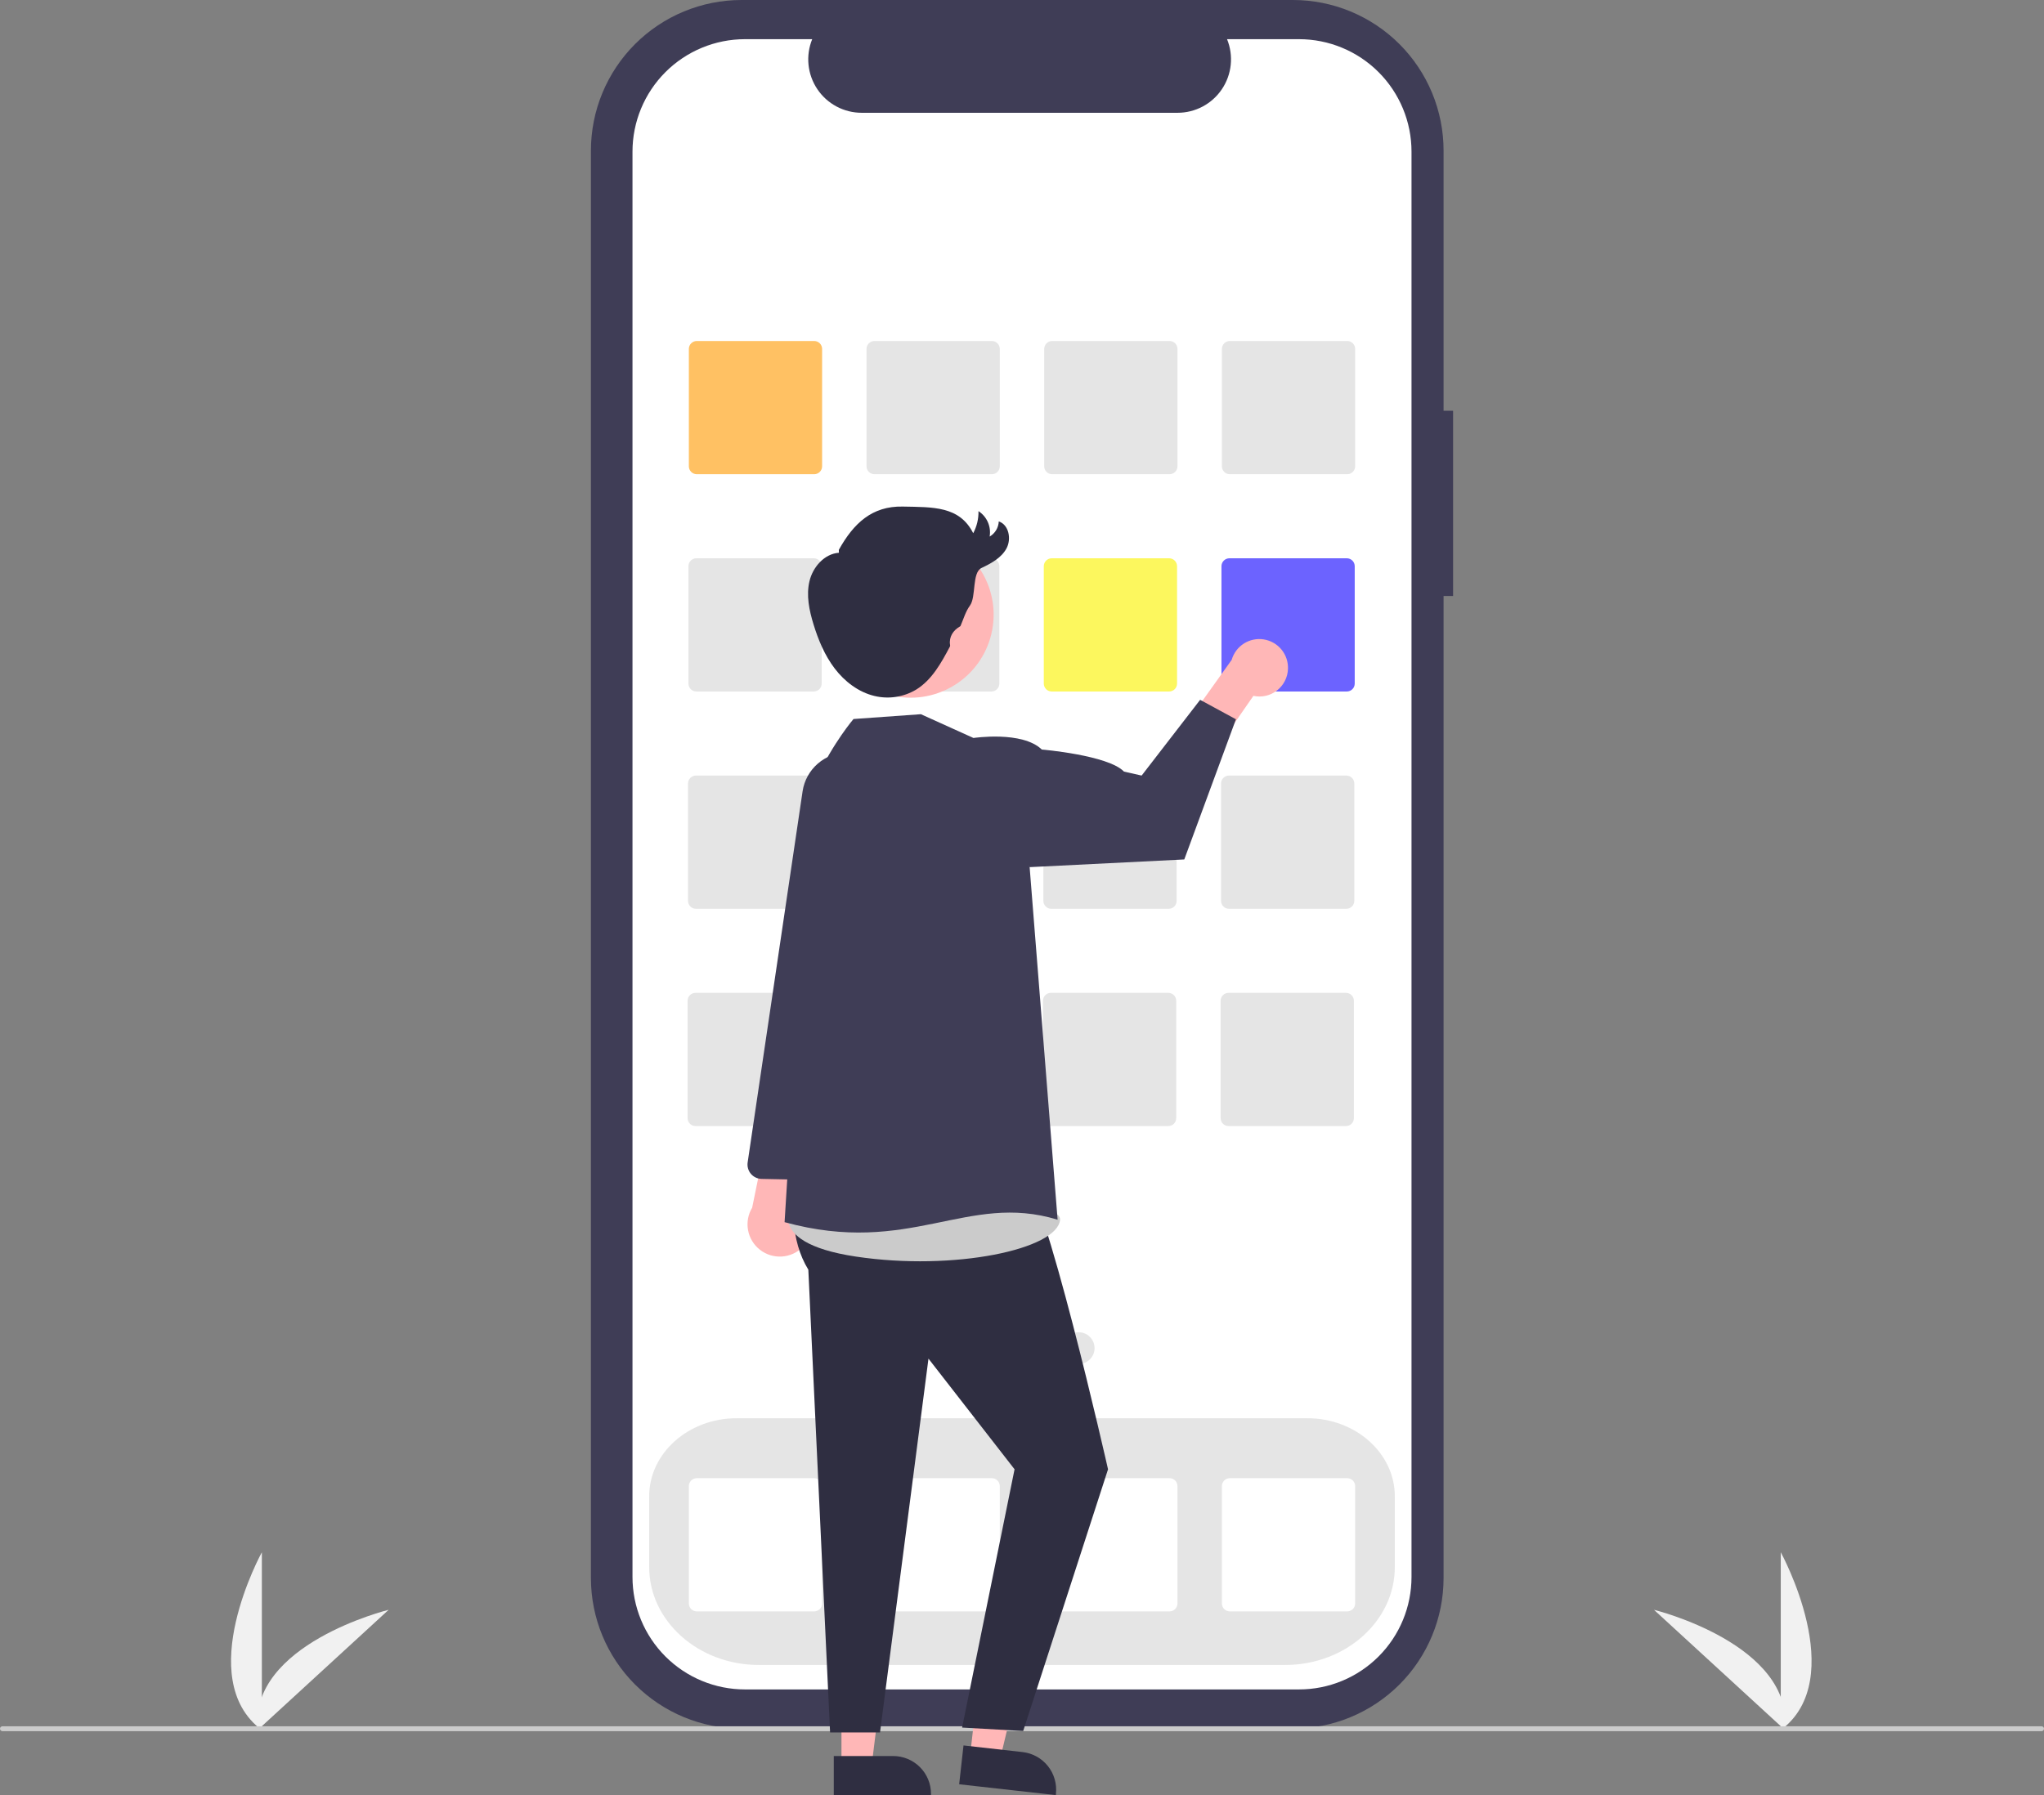 <svg width="831" height="730" viewBox="0 0 831 730" fill="none" xmlns="http://www.w3.org/2000/svg">
<rect x="0" y="0" width="831" height="730" fill="#808080" stroke="none"/>
<g clip-path="url(#clip0_558_2)">
<path d="M723.977 703.571V631.231C723.977 631.231 752.168 682.517 723.977 703.571Z" fill="#F1F1F1"/>
<path d="M725.717 703.559L672.428 654.638C672.428 654.638 729.273 668.553 725.717 703.559Z" fill="#F1F1F1"/>
<path d="M106.459 703.571V631.231C106.459 631.231 78.268 682.517 106.459 703.571Z" fill="#F1F1F1"/>
<path d="M104.718 703.559L158.007 654.638C158.007 654.638 101.162 668.553 104.718 703.559Z" fill="#F1F1F1"/>
<path d="M590.756 167.048H586.893V61.239C586.893 53.197 585.309 45.234 582.232 37.804C579.154 30.374 574.643 23.623 568.957 17.937C563.27 12.25 556.519 7.739 549.089 4.662C541.659 1.584 533.696 6.56623e-06 525.654 1.38002e-10H301.484C293.441 -1.70717e-05 285.478 1.584 278.048 4.662C270.618 7.739 263.867 12.25 258.181 17.936C252.494 23.623 247.983 30.374 244.906 37.804C241.828 45.234 240.244 53.197 240.244 61.239V641.715C240.244 657.957 246.696 673.533 258.181 685.018C269.665 696.502 285.242 702.954 301.483 702.954H525.654C541.895 702.954 557.472 696.502 568.957 685.018C580.441 673.533 586.893 657.957 586.893 641.715V242.365H590.756V167.048Z" fill="#3F3D56"/>
<path d="M528.125 15.932H498.864C500.209 19.232 500.723 22.811 500.359 26.355C499.996 29.9 498.766 33.3 496.779 36.258C494.791 39.215 492.107 41.638 488.963 43.314C485.818 44.989 482.31 45.866 478.747 45.866H350.323C346.76 45.866 343.251 44.989 340.107 43.314C336.962 41.638 334.278 39.215 332.291 36.258C330.303 33.3 329.074 29.9 328.71 26.355C328.347 22.811 328.86 19.232 330.206 15.932H302.875C290.746 15.932 279.114 20.751 270.537 29.327C261.961 37.904 257.143 49.536 257.143 61.665V641.289C257.143 647.295 258.325 653.242 260.624 658.79C262.922 664.339 266.291 669.381 270.537 673.627C274.784 677.874 279.826 681.243 285.374 683.541C290.923 685.839 296.87 687.022 302.875 687.022H528.125C534.131 687.022 540.078 685.839 545.627 683.541C551.175 681.243 556.217 677.874 560.463 673.627C564.71 669.381 568.079 664.339 570.377 658.791C572.675 653.242 573.858 647.295 573.858 641.289V61.665C573.858 55.66 572.675 49.712 570.377 44.164C568.079 38.615 564.71 33.574 560.463 29.327C556.217 25.081 551.175 21.712 545.627 19.414C540.078 17.115 534.131 15.932 528.125 15.932Z" fill="white"/>
<path d="M522.482 677.07H308.517C283.932 677.07 263.931 659.217 263.931 637.274V608.463C263.931 590.974 279.86 576.745 299.439 576.745H531.561C551.14 576.745 567.069 590.974 567.069 608.463V637.274C567.069 659.217 547.068 677.07 522.482 677.07Z" fill="#E5E5E5"/>
<path d="M331.009 192.845H283.281C282.427 192.844 281.607 192.504 281.002 191.899C280.398 191.295 280.058 190.475 280.057 189.62V141.893C280.058 141.038 280.398 140.218 281.002 139.613C281.607 139.009 282.427 138.669 283.281 138.668H331.009C331.864 138.669 332.684 139.009 333.288 139.613C333.893 140.218 334.233 141.038 334.234 141.893V189.62C334.233 190.475 333.893 191.295 333.288 191.899C332.684 192.504 331.864 192.844 331.009 192.845Z" fill="#FFC163"/>
<path d="M403.245 192.845H355.518C354.663 192.844 353.843 192.504 353.239 191.899C352.634 191.295 352.294 190.475 352.293 189.62V141.893C352.294 141.038 352.634 140.218 353.239 139.613C353.843 139.009 354.663 138.669 355.518 138.668H403.245C404.1 138.669 404.92 139.009 405.524 139.613C406.129 140.218 406.469 141.038 406.47 141.893V189.62C406.469 190.475 406.129 191.295 405.524 191.899C404.92 192.504 404.1 192.844 403.245 192.845Z" fill="#E5E5E5"/>
<path d="M475.482 192.845H427.754C426.899 192.844 426.079 192.504 425.475 191.899C424.87 191.295 424.53 190.475 424.529 189.62V141.893C424.53 141.038 424.87 140.218 425.475 139.613C426.079 139.009 426.899 138.669 427.754 138.668H475.482C476.337 138.669 477.156 139.009 477.761 139.613C478.365 140.218 478.705 141.038 478.706 141.893V189.62C478.705 190.475 478.365 191.295 477.761 191.899C477.156 192.504 476.337 192.844 475.482 192.845Z" fill="#E5E5E5"/>
<path d="M547.718 192.845H499.99C499.136 192.844 498.316 192.504 497.711 191.899C497.107 191.295 496.767 190.475 496.766 189.62V141.893C496.767 141.038 497.107 140.218 497.711 139.613C498.316 139.009 499.136 138.669 499.99 138.668H547.718C548.573 138.669 549.393 139.009 549.997 139.613C550.602 140.218 550.942 141.038 550.943 141.893V189.62C550.942 190.475 550.602 191.295 549.997 191.899C549.393 192.504 548.573 192.844 547.718 192.845Z" fill="#E5E5E5"/>
<path d="M330.839 281.205H283.112C282.257 281.204 281.437 280.864 280.832 280.26C280.228 279.655 279.888 278.835 279.887 277.98V230.253C279.888 229.398 280.228 228.578 280.832 227.974C281.437 227.369 282.257 227.029 283.112 227.028H330.839C331.694 227.029 332.514 227.369 333.118 227.974C333.723 228.578 334.063 229.398 334.064 230.253V277.98C334.063 278.835 333.723 279.655 333.118 280.26C332.514 280.864 331.694 281.204 330.839 281.205Z" fill="#E5E5E5"/>
<path d="M403.075 281.205H355.348C354.493 281.204 353.673 280.864 353.069 280.26C352.464 279.655 352.124 278.835 352.123 277.98V230.253C352.124 229.398 352.464 228.578 353.069 227.974C353.673 227.369 354.493 227.029 355.348 227.028H403.075C403.93 227.029 404.75 227.369 405.355 227.974C405.959 228.578 406.299 229.398 406.3 230.253V277.98C406.299 278.835 405.959 279.655 405.355 280.26C404.75 280.864 403.93 281.204 403.075 281.205Z" fill="#E5E5E5"/>
<path d="M475.311 281.205H427.583C426.728 281.204 425.909 280.864 425.304 280.26C424.699 279.655 424.359 278.835 424.358 277.98V230.253C424.359 229.398 424.699 228.578 425.304 227.974C425.909 227.369 426.728 227.029 427.583 227.028H475.311C476.166 227.029 476.985 227.369 477.59 227.974C478.194 228.578 478.535 229.398 478.536 230.253V277.98C478.535 278.835 478.194 279.655 477.59 280.26C476.985 280.864 476.166 281.204 475.311 281.205Z" fill="#FCF75E"/>
<path d="M547.547 281.205H499.82C498.965 281.204 498.145 280.864 497.54 280.26C496.936 279.655 496.596 278.835 496.595 277.98V230.253C496.596 229.398 496.936 228.578 497.54 227.974C498.145 227.369 498.965 227.029 499.82 227.028H547.547C548.402 227.029 549.222 227.369 549.826 227.974C550.431 228.578 550.771 229.398 550.772 230.253V277.98C550.771 278.835 550.431 279.655 549.826 280.26C549.222 280.864 548.402 281.204 547.547 281.205Z" fill="#6C63FF"/>
<path d="M330.668 369.566H282.941C282.086 369.565 281.266 369.225 280.661 368.62C280.057 368.015 279.717 367.196 279.716 366.341V318.613C279.717 317.758 280.057 316.939 280.661 316.334C281.266 315.73 282.086 315.389 282.941 315.388H330.668C331.523 315.389 332.343 315.73 332.947 316.334C333.552 316.939 333.892 317.758 333.893 318.613V366.341C333.892 367.196 333.552 368.015 332.947 368.62C332.343 369.225 331.523 369.565 330.668 369.566Z" fill="#E5E5E5"/>
<path d="M402.904 369.566H355.177C354.322 369.565 353.502 369.225 352.898 368.62C352.293 368.015 351.953 367.196 351.952 366.341V318.613C351.953 317.758 352.293 316.939 352.898 316.334C353.502 315.73 354.322 315.389 355.177 315.388H402.904C403.759 315.389 404.579 315.73 405.184 316.334C405.788 316.939 406.128 317.758 406.129 318.613V366.341C406.128 367.196 405.788 368.015 405.184 368.62C404.579 369.225 403.759 369.565 402.904 369.566Z" fill="#E5E5E5"/>
<path d="M475.141 369.566H427.413C426.558 369.565 425.739 369.225 425.134 368.62C424.53 368.015 424.189 367.196 424.188 366.341V318.613C424.189 317.758 424.53 316.939 425.134 316.334C425.739 315.73 426.558 315.389 427.413 315.388H475.141C475.996 315.389 476.815 315.73 477.42 316.334C478.025 316.939 478.365 317.758 478.366 318.613V366.341C478.365 367.196 478.025 368.015 477.42 368.62C476.815 369.225 475.996 369.565 475.141 369.566Z" fill="#E5E5E5"/>
<path d="M547.376 369.566H499.649C498.794 369.565 497.974 369.225 497.37 368.62C496.765 368.015 496.425 367.196 496.424 366.341V318.613C496.425 317.758 496.765 316.939 497.37 316.334C497.974 315.73 498.794 315.389 499.649 315.388H547.376C548.231 315.389 549.051 315.73 549.655 316.334C550.26 316.939 550.6 317.758 550.601 318.613V366.341C550.6 367.196 550.26 368.015 549.655 368.62C549.051 369.225 548.231 369.565 547.376 369.566Z" fill="#E5E5E5"/>
<path d="M330.497 457.926H282.77C281.915 457.925 281.095 457.585 280.491 456.98C279.886 456.376 279.546 455.556 279.545 454.701V406.974C279.546 406.119 279.886 405.299 280.491 404.694C281.095 404.09 281.915 403.75 282.77 403.749H330.497C331.352 403.75 332.172 404.09 332.776 404.694C333.381 405.299 333.721 406.119 333.722 406.974V454.701C333.721 455.556 333.381 456.376 332.776 456.98C332.172 457.585 331.352 457.925 330.497 457.926Z" fill="#E5E5E5"/>
<path d="M402.734 457.926H355.006C354.151 457.925 353.331 457.585 352.727 456.98C352.122 456.376 351.782 455.556 351.781 454.701V406.974C351.782 406.119 352.122 405.299 352.727 404.694C353.331 404.09 354.151 403.75 355.006 403.749H402.734C403.589 403.75 404.408 404.09 405.013 404.694C405.617 405.299 405.957 406.119 405.958 406.974V454.701C405.957 455.556 405.617 456.376 405.013 456.98C404.408 457.585 403.589 457.925 402.734 457.926Z" fill="#E5E5E5"/>
<path d="M474.97 457.926H427.242C426.387 457.925 425.568 457.585 424.963 456.98C424.359 456.376 424.019 455.556 424.018 454.701V406.974C424.019 406.119 424.359 405.299 424.963 404.694C425.568 404.09 426.387 403.75 427.242 403.749H474.97C475.825 403.75 476.645 404.09 477.249 404.694C477.854 405.299 478.194 406.119 478.195 406.974V454.701C478.194 455.556 477.854 456.376 477.249 456.98C476.645 457.585 475.825 457.925 474.97 457.926Z" fill="#E5E5E5"/>
<path d="M547.206 457.926H499.479C498.624 457.925 497.804 457.585 497.2 456.98C496.595 456.376 496.255 455.556 496.254 454.701V406.974C496.255 406.119 496.595 405.299 497.2 404.694C497.804 404.09 498.624 403.75 499.479 403.749H547.206C548.061 403.75 548.881 404.09 549.485 404.694C550.09 405.299 550.43 406.119 550.431 406.974V454.701C550.43 455.556 550.09 456.376 549.485 456.98C548.881 457.585 548.061 457.925 547.206 457.926Z" fill="#E5E5E5"/>
<path d="M331.009 655.286H283.281C282.427 655.285 281.607 654.945 281.002 654.34C280.398 653.736 280.058 652.916 280.057 652.061V604.333C280.058 603.479 280.398 602.659 281.002 602.054C281.607 601.45 282.427 601.11 283.281 601.109H331.009C331.864 601.11 332.684 601.45 333.288 602.054C333.893 602.659 334.233 603.479 334.234 604.333V652.061C334.233 652.916 333.893 653.736 333.288 654.34C332.684 654.945 331.864 655.285 331.009 655.286Z" fill="white"/>
<path d="M403.245 655.286H355.518C354.663 655.285 353.843 654.945 353.239 654.34C352.634 653.736 352.294 652.916 352.293 652.061V604.333C352.294 603.479 352.634 602.659 353.239 602.054C353.843 601.45 354.663 601.11 355.518 601.109H403.245C404.1 601.11 404.92 601.45 405.524 602.054C406.129 602.659 406.469 603.479 406.47 604.333V652.061C406.469 652.916 406.129 653.736 405.524 654.34C404.92 654.945 404.1 655.285 403.245 655.286Z" fill="white"/>
<path d="M475.482 655.286H427.754C426.899 655.285 426.079 654.945 425.475 654.34C424.87 653.736 424.53 652.916 424.529 652.061V604.333C424.53 603.479 424.87 602.659 425.475 602.054C426.079 601.45 426.899 601.11 427.754 601.109H475.482C476.337 601.11 477.156 601.45 477.761 602.054C478.365 602.659 478.705 603.479 478.706 604.333V652.061C478.705 652.916 478.365 653.736 477.761 654.34C477.156 654.945 476.337 655.285 475.482 655.286Z" fill="white"/>
<path d="M547.718 655.286H499.99C499.136 655.285 498.316 654.945 497.711 654.34C497.107 653.736 496.767 652.916 496.766 652.061V604.333C496.767 603.479 497.107 602.659 497.711 602.054C498.316 601.45 499.136 601.11 499.99 601.109H547.718C548.573 601.11 549.393 601.45 549.997 602.054C550.602 602.659 550.942 603.479 550.943 604.333V652.061C550.942 652.916 550.602 653.736 549.997 654.34C549.393 654.945 548.573 655.285 547.718 655.286Z" fill="white"/>
<path d="M392.111 554.671C395.673 554.671 398.56 551.783 398.56 548.221C398.56 544.659 395.673 541.772 392.111 541.772C388.549 541.772 385.661 544.659 385.661 548.221C385.661 551.783 388.549 554.671 392.111 554.671Z" fill="#E5E5E5"/>
<path d="M415.33 554.671C418.892 554.671 421.779 551.783 421.779 548.221C421.779 544.659 418.892 541.772 415.33 541.772C411.767 541.772 408.88 544.659 408.88 548.221C408.88 551.783 411.767 554.671 415.33 554.671Z" fill="#E5E5E5"/>
<path d="M438.548 554.671C442.11 554.671 444.998 551.783 444.998 548.221C444.998 544.659 442.11 541.772 438.548 541.772C434.986 541.772 432.099 544.659 432.099 548.221C432.099 551.783 434.986 554.671 438.548 554.671Z" fill="#E5E5E5"/>
<path d="M830 704H1C0.735 704 0.48 703.895 0.293 703.707C0.105 703.52 0 703.265 0 703C0 702.735 0.105 702.48 0.293 702.293C0.48 702.105 0.735 702 1 702H830C830.265 702 830.52 702.105 830.707 702.293C830.895 702.48 831 702.735 831 703C831 703.265 830.895 703.52 830.707 703.707C830.52 703.895 830.265 704 830 704Z" fill="#CBCBCB"/>
<path d="M326.364 507.102C327.713 505.753 328.751 504.125 329.402 502.332C330.054 500.539 330.305 498.625 330.138 496.725C329.97 494.825 329.387 492.984 328.431 491.333C327.475 489.682 326.169 488.261 324.604 487.17L337.2 442.541L314.236 449.844L305.796 491.105C304.136 493.855 303.543 497.118 304.129 500.276C304.715 503.434 306.439 506.267 308.975 508.239C311.51 510.211 314.681 511.184 317.886 510.975C321.091 510.765 324.107 509.387 326.364 507.102Z" fill="#FFB7B7"/>
<path d="M332.894 479.746C332.483 479.825 332.066 479.86 331.649 479.852L309.619 479.41C308.79 479.394 307.974 479.201 307.225 478.844C306.476 478.488 305.812 477.976 305.277 477.343C304.742 476.709 304.347 475.969 304.12 475.172C303.893 474.374 303.838 473.538 303.959 472.717L326.307 321.727C326.974 317.359 329.181 313.375 332.529 310.492C335.878 307.61 340.146 306.02 344.564 306.01C347.354 306.017 350.105 306.658 352.611 307.884C355.117 309.11 357.311 310.889 359.028 313.088C360.746 315.286 361.941 317.846 362.524 320.574C363.107 323.302 363.063 326.127 362.394 328.835L346.554 392.992L337.571 474.653C337.44 475.891 336.915 477.055 336.073 477.972C335.231 478.889 334.116 479.511 332.894 479.746Z" fill="#3F3D56"/>
<path d="M342.105 718.105H354.365L360.198 670.817L342.103 670.818L342.105 718.105Z" fill="#FFB7B7"/>
<path d="M338.979 714.103L363.122 714.102H363.124C367.204 714.102 371.118 715.723 374.003 718.608C376.889 721.494 378.51 725.407 378.51 729.488V729.988L338.979 729.989L338.979 714.103Z" fill="#2F2E41"/>
<path d="M394.382 714.123L406.565 715.489L417.632 669.146L399.65 667.13L394.382 714.123Z" fill="#FFB7B7"/>
<path d="M391.72 709.797L415.714 712.487C419.769 712.942 423.478 714.989 426.024 718.178C428.57 721.367 429.745 725.437 429.291 729.492L429.235 729.989L389.95 725.585L391.72 709.797Z" fill="#2F2E41"/>
<path d="M330.598 454.955C330.598 454.955 313.79 492.164 328.633 516.332L337.476 704.5H357.779L377.476 552.5L412.476 597.5L391.152 702.528L415.984 703.922L450.476 597.5C450.476 597.5 423.978 480.151 415.227 477.326L409.476 450.5L330.598 454.955Z" fill="#2F2E41"/>
<path d="M323.118 487.622C323.118 487.622 307.976 505 347.976 511C387.976 517 429.976 508 430.976 496C431.976 484 323.118 487.622 323.118 487.622Z" fill="#CBCBCB"/>
<path d="M523.635 272.053C523.573 273.749 523.14 275.412 522.366 276.922C521.592 278.433 520.496 279.756 519.156 280.798C517.816 281.839 516.263 282.574 514.608 282.951C512.953 283.328 511.235 283.337 509.576 282.978L494.456 304.782L478.965 298.826L500.75 268.334C501.537 265.586 503.305 263.224 505.719 261.693C508.132 260.162 511.023 259.57 513.844 260.028C516.665 260.487 519.22 261.964 521.024 264.18C522.829 266.397 523.758 269.198 523.635 272.053Z" fill="#FFB7B7"/>
<path d="M395.764 300.107L374.387 290.436L346.997 292.394C346.997 292.394 313.977 331 326.977 368L318.977 497C369.977 511 393.16 484.742 429.977 496L418.605 352.631L395.764 300.107Z" fill="#3F3D56"/>
<path d="M381.477 309.5L395.764 300.107C395.764 300.107 415.61 297.107 423.544 304.803C423.544 304.803 450.47 307.057 456.973 313.779L464.134 315.393L487.92 284.591L502.477 292.5L481.477 349.5L418.605 352.631L381.477 309.5Z" fill="#3F3D56"/>
<path d="M386.406 279.587C402.759 270.648 408.769 250.144 399.83 233.791C390.891 217.439 370.387 211.429 354.034 220.368C337.681 229.307 331.672 249.811 340.611 266.164C349.55 282.516 370.054 288.526 386.406 279.587Z" fill="#FFB7B7"/>
<path d="M341.033 223.595C347.056 212.762 354.583 205.747 366.976 206C379.369 206.253 390.089 205.763 395.665 216.834C397.139 214.075 397.877 210.982 397.808 207.855C399.491 208.948 400.818 210.51 401.625 212.348C402.432 214.186 402.683 216.22 402.347 218.199C403.432 217.564 404.339 216.667 404.987 215.59C405.635 214.513 406.002 213.29 406.055 212.034C410.191 213.411 411.266 219.239 409.173 223.063C407.081 226.887 402.976 229.098 399.038 230.967C395.1 232.836 396.918 242.722 394.347 246.242C392.552 248.698 391.731 251.709 390.522 254.5C390.471 254.611 390.385 254.701 390.277 254.756C387.504 256.302 385.754 259.064 386.244 262.201C386.302 262.436 386.288 262.684 386.204 262.911C382.694 269.524 378.905 276.443 372.543 280.389C367.437 283.472 361.322 284.417 355.524 283.02C349.02 281.465 343.398 277.153 339.344 271.835C335.29 266.517 332.682 260.233 330.722 253.839C328.984 248.168 327.72 242.104 329.098 236.335C330.476 230.565 335.145 225.223 341.06 224.777" fill="#2F2E41"/>
</g>
<defs>
<clipPath id="clip0_558_2">
<rect width="831" height="729.989" fill="white"/>
</clipPath>
</defs>
</svg>
